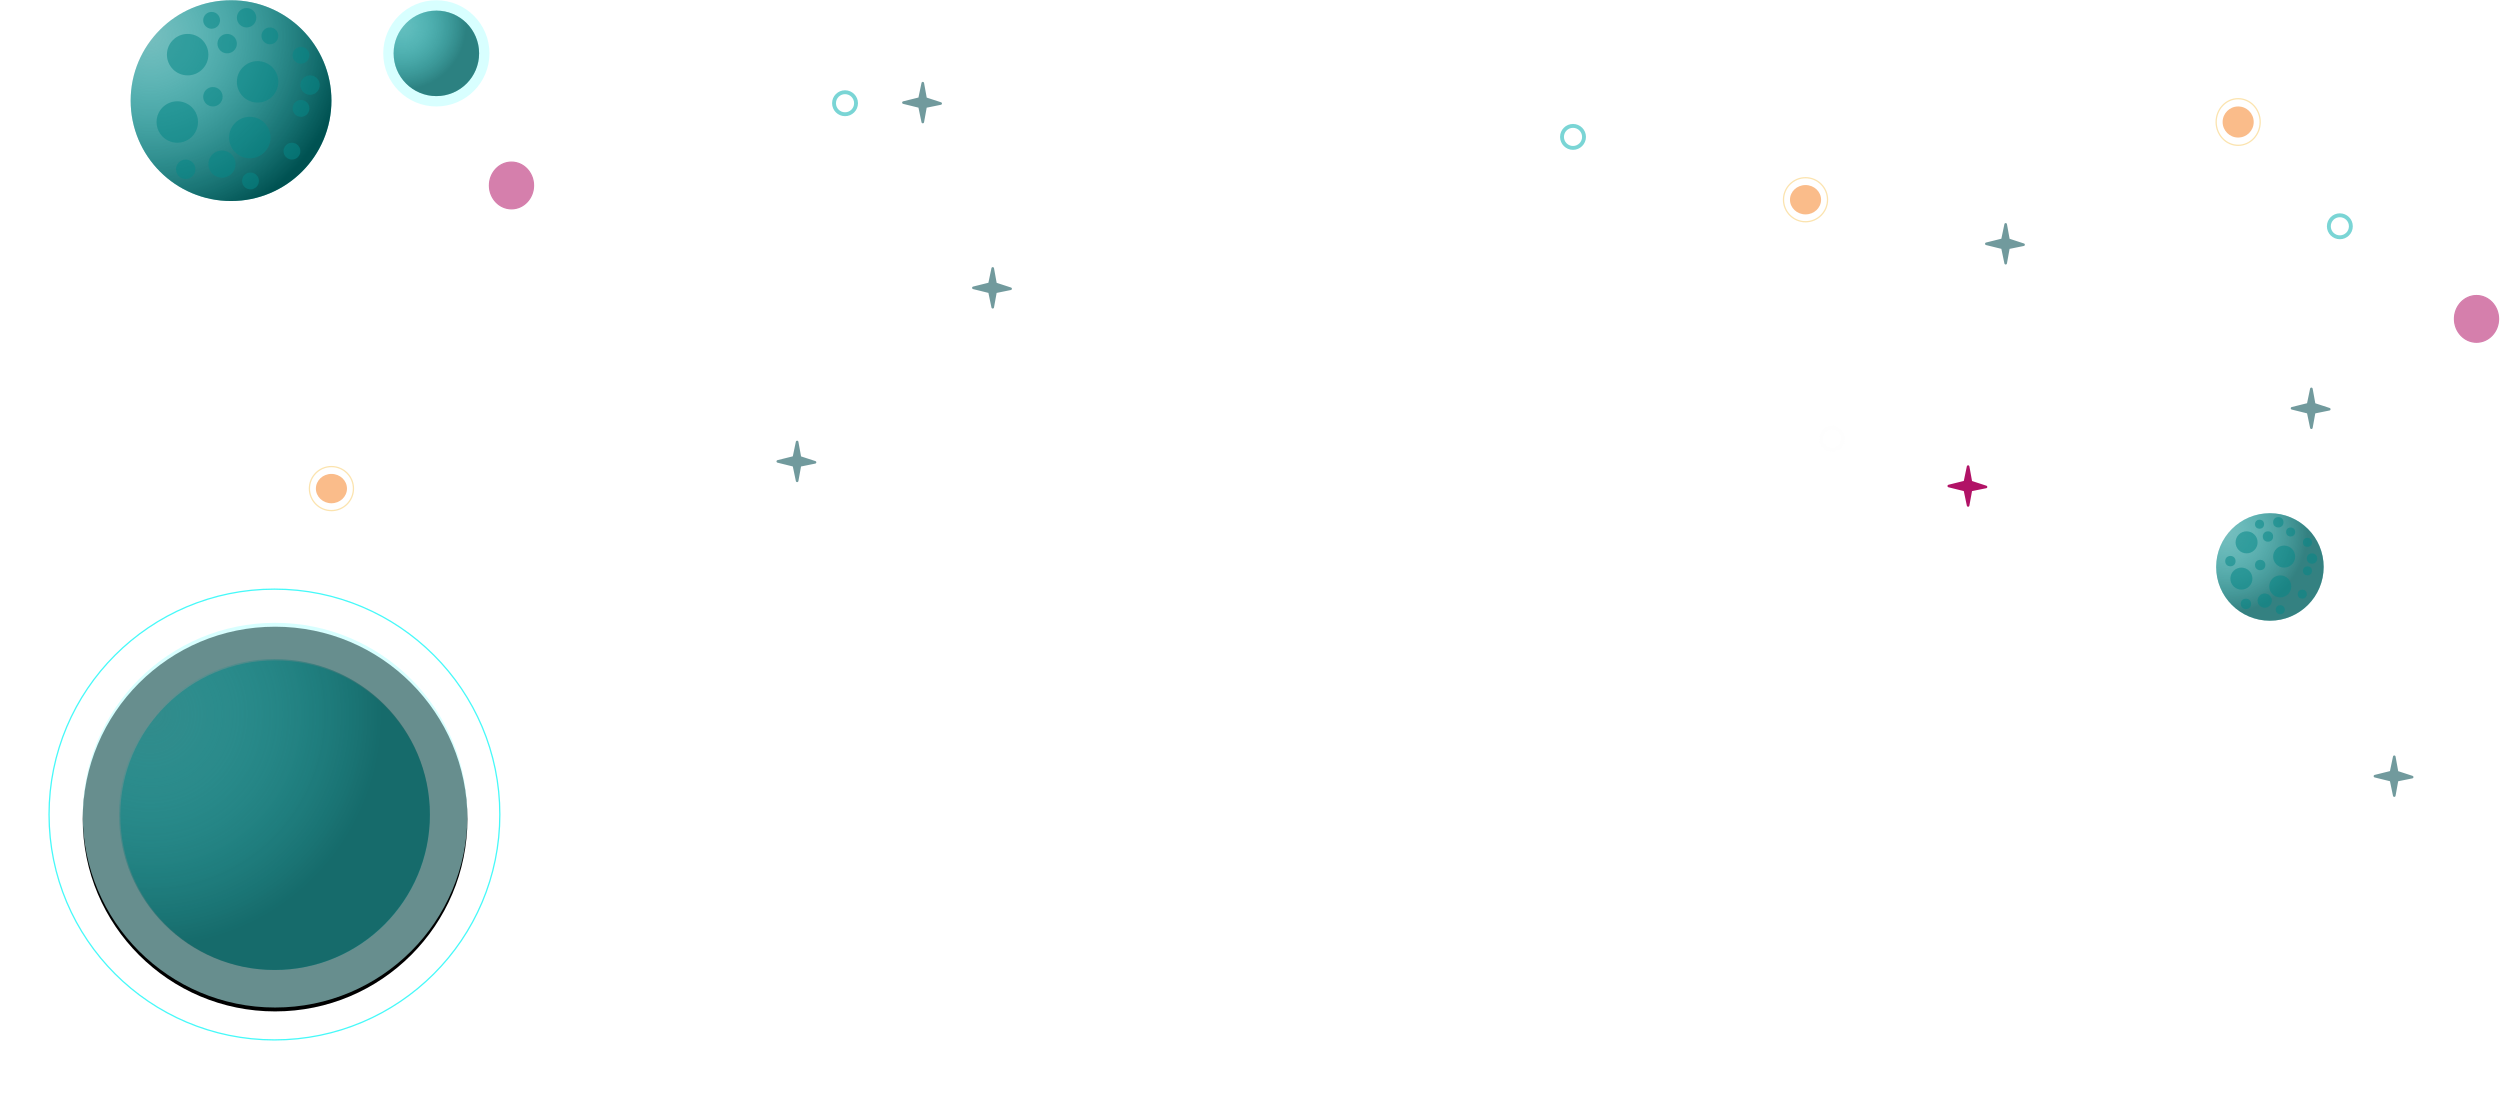 <?xml version="1.0" encoding="UTF-8"?>
<svg width="1930px" height="844px" viewBox="0 0 1930 844" version="1.1" xmlns="http://www.w3.org/2000/svg" xmlns:xlink="http://www.w3.org/1999/xlink">
    <title>Planets + Stars Group</title>
    <defs>
        <circle id="path-1Star" cx="174.5" cy="174.5" r="148.5"></circle>
        <filter x="-32.3%" y="-31.3%" width="164.6%" height="164.6%" filterUnits="objectBoundingBox" id="filter-2">
            <feOffset dx="0" dy="3" in="SourceAlpha" result="shadowOffsetOuter1"></feOffset>
            <feGaussianBlur stdDeviation="31.5" in="shadowOffsetOuter1" result="shadowBlurOuter1"></feGaussianBlur>
            <feComposite in="shadowBlurOuter1" in2="SourceAlpha" operator="out" result="shadowBlurOuter1"></feComposite>
            <feColorMatrix values="0 0 0 0 0.722   0 0 0 0 1   0 0 0 0 1  0 0 0 1 0" type="matrix" in="shadowBlurOuter1"></feColorMatrix>
        </filter>
        <radialGradient cx="9.918%" cy="17.731%" fx="9.918%" fy="17.731%" r="75.169%" id="radialGradient-3">
            <stop stop-color="#13AEAF" stop-opacity="0.019" offset="0%"></stop>
            <stop stop-color="#005252" stop-opacity="0.569" offset="100%"></stop>
        </radialGradient>
        <polygon id="path-4Star" points="14.934 0 12.45 11.902 0 15 12.45 18.078 14.934 30 17.093 18.078 28.746 15.708 17.093 11.902"></polygon>
        <filter x="-76.5%" y="-73.3%" width="253.1%" height="246.7%" filterUnits="objectBoundingBox" id="filter-5">
            <feMorphology radius="1" operator="dilate" in="SourceAlpha" result="shadowSpreadOuter1"></feMorphology>
            <feOffset dx="0" dy="0" in="shadowSpreadOuter1" result="shadowOffsetOuter1"></feOffset>
            <feGaussianBlur stdDeviation="7" in="shadowOffsetOuter1" result="shadowBlurOuter1"></feGaussianBlur>
            <feComposite in="shadowBlurOuter1" in2="SourceAlpha" operator="out" result="shadowBlurOuter1"></feComposite>
            <feColorMatrix values="0 0 0 0 0.024   0 0 0 0 0.533   0 0 0 0 0.533  0 0 0 1 0" type="matrix" in="shadowBlurOuter1"></feColorMatrix>
        </filter>
        <polygon id="path-6Star" points="14.934 0 12.45 11.902 0 15 12.45 18.078 14.934 30 17.093 18.078 28.746 15.708 17.093 11.902"></polygon>
        <filter x="-76.5%" y="-73.3%" width="253.1%" height="246.7%" filterUnits="objectBoundingBox" id="filter-7">
            <feMorphology radius="1" operator="dilate" in="SourceAlpha" result="shadowSpreadOuter1"></feMorphology>
            <feOffset dx="0" dy="0" in="shadowSpreadOuter1" result="shadowOffsetOuter1"></feOffset>
            <feGaussianBlur stdDeviation="7" in="shadowOffsetOuter1" result="shadowBlurOuter1"></feGaussianBlur>
            <feComposite in="shadowBlurOuter1" in2="SourceAlpha" operator="out" result="shadowBlurOuter1"></feComposite>
            <feColorMatrix values="0 0 0 0 0.024   0 0 0 0 0.533   0 0 0 0 0.533  0 0 0 1 0" type="matrix" in="shadowBlurOuter1"></feColorMatrix>
        </filter>
        <polygon id="path-8Star" points="14.934 0 12.45 11.902 0 15 12.45 18.078 14.934 30 17.093 18.078 28.746 15.708 17.093 11.902"></polygon>
        <filter x="-76.5%" y="-73.3%" width="253.1%" height="246.7%" filterUnits="objectBoundingBox" id="filter-9">
            <feMorphology radius="1" operator="dilate" in="SourceAlpha" result="shadowSpreadOuter1"></feMorphology>
            <feOffset dx="0" dy="0" in="shadowSpreadOuter1" result="shadowOffsetOuter1"></feOffset>
            <feGaussianBlur stdDeviation="7" in="shadowOffsetOuter1" result="shadowBlurOuter1"></feGaussianBlur>
            <feComposite in="shadowBlurOuter1" in2="SourceAlpha" operator="out" result="shadowBlurOuter1"></feComposite>
            <feColorMatrix values="0 0 0 0 0.024   0 0 0 0 0.533   0 0 0 0 0.533  0 0 0 1 0" type="matrix" in="shadowBlurOuter1"></feColorMatrix>
        </filter>
        <polygon id="path-10Star" points="14.934 0 12.45 11.902 0 15 12.45 18.078 14.934 30 17.093 18.078 28.746 15.708 17.093 11.902"></polygon>
        <filter x="-76.5%" y="-73.3%" width="253.1%" height="246.7%" filterUnits="objectBoundingBox" id="filter-11">
            <feMorphology radius="1" operator="dilate" in="SourceAlpha" result="shadowSpreadOuter1"></feMorphology>
            <feOffset dx="0" dy="0" in="shadowSpreadOuter1" result="shadowOffsetOuter1"></feOffset>
            <feGaussianBlur stdDeviation="7" in="shadowOffsetOuter1" result="shadowBlurOuter1"></feGaussianBlur>
            <feComposite in="shadowBlurOuter1" in2="SourceAlpha" operator="out" result="shadowBlurOuter1"></feComposite>
            <feColorMatrix values="0 0 0 0 0.024   0 0 0 0 0.533   0 0 0 0 0.533  0 0 0 1 0" type="matrix" in="shadowBlurOuter1"></feColorMatrix>
        </filter>
        <polygon id="path-12Star" points="14.934 0 12.45 11.902 0 15 12.45 18.078 14.934 30 17.093 18.078 28.746 15.708 17.093 11.902"></polygon>
        <filter x="-76.5%" y="-73.3%" width="253.1%" height="246.7%" filterUnits="objectBoundingBox" id="filter-13">
            <feMorphology radius="1" operator="dilate" in="SourceAlpha" result="shadowSpreadOuter1"></feMorphology>
            <feOffset dx="0" dy="0" in="shadowSpreadOuter1" result="shadowOffsetOuter1"></feOffset>
            <feGaussianBlur stdDeviation="7" in="shadowOffsetOuter1" result="shadowBlurOuter1"></feGaussianBlur>
            <feComposite in="shadowBlurOuter1" in2="SourceAlpha" operator="out" result="shadowBlurOuter1"></feComposite>
            <feColorMatrix values="0 0 0 0 0.024   0 0 0 0 0.533   0 0 0 0 0.533  0 0 0 1 0" type="matrix" in="shadowBlurOuter1"></feColorMatrix>
        </filter>
        <polygon id="path-14Star" points="14.934 0 12.45 11.902 0 15 12.45 18.078 14.934 30 17.093 18.078 28.746 15.708 17.093 11.902"></polygon>
        <filter x="-76.5%" y="-73.3%" width="253.1%" height="246.7%" filterUnits="objectBoundingBox" id="filter-15">
            <feMorphology radius="1" operator="dilate" in="SourceAlpha" result="shadowSpreadOuter1"></feMorphology>
            <feOffset dx="0" dy="0" in="shadowSpreadOuter1" result="shadowOffsetOuter1"></feOffset>
            <feGaussianBlur stdDeviation="7" in="shadowOffsetOuter1" result="shadowBlurOuter1"></feGaussianBlur>
            <feComposite in="shadowBlurOuter1" in2="SourceAlpha" operator="out" result="shadowBlurOuter1"></feComposite>
            <feColorMatrix values="0 0 0 0 0.024   0 0 0 0 0.533   0 0 0 0 0.533  0 0 0 1 0" type="matrix" in="shadowBlurOuter1"></feColorMatrix>
        </filter>
        <radialGradient cx="9.918%" cy="17.731%" fx="9.918%" fy="17.731%" r="97.911%" id="radialGradient-16">
            <stop stop-color="#13AEAF" stop-opacity="0.019" offset="0%"></stop>
            <stop stop-color="#005252" offset="100%"></stop>
        </radialGradient>
    </defs>
    <g id="Bootcamp" stroke="none" stroke-width="1" fill="none" fill-rule="evenodd">
        <g id="Planets-+-Stars-Group" transform="translate(37.866, 0.189)">
            <g id="Group-29-Copy" transform="translate(0, 454.622)">
                <g id="Oval">
                    <use fill="black" fill-opacity="1" filter="url(#filter-2)" xlink:href="#path-1Star"></use>
                    <use fill-opacity="0.558" fill="#B8FFFF" fill-rule="evenodd" xlink:href="#path-1Star"></use>
                </g>
                <circle id="Oval" fill="#068888" opacity="0.541" cx="174.5" cy="174.5" r="119.5"></circle>
                <circle id="Oval" stroke="#46F9F9" cx="174" cy="174" r="174"></circle>
                <circle id="Oval" fill="url(#radialGradient-3)" cx="174" cy="174" r="120"></circle>
            </g>
            <g id="Group-37-Copy" transform="translate(1673, 396)">
                <circle id="Oval" fill="#068888" opacity="0.541" cx="41.5" cy="41.5" r="41.5"></circle>
                <circle id="Oval" fill="url(#radialGradient-3)" cx="41.5" cy="41.5" r="41.5"></circle>
                <circle id="Oval" fill="#068888" opacity="0.541" cx="52.5" cy="33.5" r="8.5"></circle>
                <circle id="Oval" fill="#068888" opacity="0.541" cx="49.5" cy="56.5" r="8.5"></circle>
                <circle id="Oval" fill="#068888" opacity="0.541" cx="19.5" cy="50.5" r="8.5"></circle>
                <circle id="Oval" fill="#068888" opacity="0.541" cx="23.5" cy="22.5" r="8.5"></circle>
                <circle id="Oval" fill="#068888" opacity="0.541" cx="40" cy="18" r="4"></circle>
                <circle id="Oval" fill="#068888" opacity="0.541" cx="48" cy="7" r="4"></circle>
                <circle id="Oval" fill="#068888" opacity="0.541" cx="57.5" cy="14.5" r="3.5"></circle>
                <circle id="Oval" fill="#068888" opacity="0.541" cx="33.5" cy="8.5" r="3.5"></circle>
                <circle id="Oval" fill="#068888" opacity="0.541" cx="70.5" cy="22.5" r="3.5"></circle>
                <circle id="Oval" fill="#068888" opacity="0.541" cx="70.5" cy="44.5" r="3.5"></circle>
                <circle id="Oval" fill="#068888" opacity="0.541" cx="66.5" cy="62.5" r="3.5"></circle>
                <circle id="Oval" fill="#068888" opacity="0.541" cx="49.5" cy="74.5" r="3.5"></circle>
                <circle id="Oval" fill="#068888" opacity="0.541" cx="37.5" cy="67.5" r="5.5"></circle>
                <circle id="Oval" fill="#068888" opacity="0.541" cx="34" cy="40" r="4"></circle>
                <circle id="Oval" fill="#068888" opacity="0.541" cx="74" cy="35" r="4"></circle>
                <circle id="Oval" fill="#068888" opacity="0.541" cx="11" cy="37" r="4"></circle>
                <circle id="Oval" fill="#068888" opacity="0.541" cx="23" cy="70" r="4"></circle>
            </g>
            <g id="Group-34-Copy" transform="translate(1339, 137)" opacity="0.541">
                <ellipse id="Oval" fill="#F58327" cx="17" cy="17" rx="12" ry="11.333"></ellipse>
                <circle id="Oval" stroke="#F8CC6B" cx="17" cy="17" r="17"></circle>
            </g>
            <circle id="Oval-Copy" stroke="#FDFDFD" stroke-width="3" opacity="0.541" cx="1376.5" cy="338.5" r="8.5"></circle>
            <g id="Oval-3-Copy" transform="translate(1168, 97)" opacity="0.541" stroke="#09B1B2" stroke-width="3">
                <circle id="Oval" cx="8.5" cy="8.5" r="8.5"></circle>
            </g>
            <g id="Oval-2-Copy" transform="translate(606, 71)" opacity="0.541" stroke="#09B1B2" stroke-width="3">
                <circle id="Oval" cx="8.5" cy="8.5" r="8.5"></circle>
            </g>
            <g id="Oval-4-Copy" transform="translate(1760, 166)" opacity="0.541" stroke="#09B1B2" stroke-width="3">
                <circle id="Oval" cx="8.5" cy="8.5" r="8.5"></circle>
            </g>
            <g id="star-3-copy" transform="translate(713.583, 207.018)" fill="#719A9D" stroke="#719A9D" stroke-linejoin="round" stroke-width="2">
                <polygon id="star" points="14.934 0 12.45 11.902 0 15 12.45 18.078 14.934 30 17.093 18.078 28.746 15.708 17.093 11.902"></polygon>
            </g>
            <g id="star-5-copy" transform="translate(1466.583, 360.018)" stroke-linejoin="round">
                <g id="star">
                    <use fill="black" fill-opacity="1" filter="url(#filter-5)" xlink:href="#path-4Star"></use>
                    <use stroke="#B11266" stroke-width="2" fill="#B11266" fill-rule="evenodd" xlink:href="#path-4Star"></use>
                </g>
            </g>
            <g id="star-4-copy" transform="translate(1495.583, 173.018)" stroke-linejoin="round">
                <g id="star">
                    <use fill="black" fill-opacity="1" filter="url(#filter-7)" xlink:href="#path-6Star"></use>
                    <use stroke="#719A9D" stroke-width="2" fill="#719A9D" fill-rule="evenodd" xlink:href="#path-6Star"></use>
                </g>
            </g>
            <g id="star-2-copy" transform="translate(562.583, 341.018)" stroke-linejoin="round">
                <g id="star">
                    <use fill="black" fill-opacity="1" filter="url(#filter-9)" xlink:href="#path-8Star"></use>
                    <use stroke="#719A9D" stroke-width="2" fill="#719A9D" fill-rule="evenodd" xlink:href="#path-8Star"></use>
                </g>
            </g>
            <g id="Star-2-Copy" transform="translate(659.583, 64.018)" stroke-linejoin="round">
                <g id="Star">
                    <use fill="black" fill-opacity="1" filter="url(#filter-11)" xlink:href="#path-10Star"></use>
                    <use stroke="#719A9D" stroke-width="2" fill="#719A9D" fill-rule="evenodd" xlink:href="#path-10Star"></use>
                </g>
            </g>
            <g id="Path-13-Copy" transform="translate(1731.583, 300.018)" stroke-linejoin="round">
                <g id="Path-2">
                    <use fill="black" fill-opacity="1" filter="url(#filter-13)" xlink:href="#path-12Star"></use>
                    <use stroke="#719A9D" stroke-width="2" fill="#719A9D" fill-rule="evenodd" xlink:href="#path-12Star"></use>
                </g>
            </g>
            <g id="Path-14-Copy" transform="translate(1795.583, 584.018)" stroke-linejoin="round">
                <g id="Path-2">
                    <use fill="black" fill-opacity="1" filter="url(#filter-15)" xlink:href="#path-14Star"></use>
                    <use stroke="#719A9D" stroke-width="2" fill="#719A9D" fill-rule="evenodd" xlink:href="#path-14Star"></use>
                </g>
            </g>
            <g id="Group-33-Copy" transform="translate(201, 360)" opacity="0.541">
                <ellipse id="Oval" fill="#F58327" cx="17" cy="17" rx="12" ry="11.333"></ellipse>
                <circle id="Oval" stroke="#F8CC6B" cx="17" cy="17" r="17"></circle>
            </g>
            <g id="Group-35-Copy" transform="translate(1673, 76)" opacity="0.541">
                <circle id="Oval" fill="#F58327" cx="17" cy="18" r="12"></circle>
                <ellipse id="Oval" stroke="#F8CC6B" cx="17" cy="18" rx="17" ry="18"></ellipse>
            </g>
            <g id="Group-30-Copy" transform="translate(340, 125)" fill="#B11266" opacity="0.541">
                <circle id="Oval" cx="17" cy="18" r="12"></circle>
                <ellipse id="Oval" stroke="#B11266" cx="17" cy="18" rx="17" ry="18"></ellipse>
            </g>
            <g id="Group-36-Copy" transform="translate(1857, 228)" fill="#B11266" opacity="0.541">
                <circle id="Oval" cx="17" cy="18" r="12"></circle>
                <ellipse id="Oval" stroke="#B11266" cx="17" cy="18" rx="17" ry="18"></ellipse>
            </g>
            <g id="Group-32-Copy" transform="translate(63, 0)">
                <circle id="Oval" fill="#068888" opacity="0.541" cx="77.5" cy="77.5" r="77.5"></circle>
                <circle id="Oval" fill="url(#radialGradient-16)" cx="77.5" cy="77.5" r="77.5"></circle>
                <circle id="Oval" fill="#068888" opacity="0.541" cx="98" cy="63" r="16"></circle>
                <circle id="Oval" fill="#068888" opacity="0.541" cx="92" cy="106" r="16"></circle>
                <circle id="Oval" fill="#068888" opacity="0.541" cx="36" cy="94" r="16"></circle>
                <circle id="Oval" fill="#068888" opacity="0.541" cx="44" cy="42" r="16"></circle>
                <circle id="Oval" fill="#068888" opacity="0.541" cx="74.5" cy="33.5" r="7.5"></circle>
                <circle id="Oval" fill="#068888" opacity="0.541" cx="89.5" cy="13.5" r="7.5"></circle>
                <circle id="Oval" fill="#068888" opacity="0.541" cx="107.5" cy="27.5" r="6.5"></circle>
                <circle id="Oval" fill="#068888" opacity="0.541" cx="62.5" cy="15.5" r="6.5"></circle>
                <circle id="Oval" fill="#068888" opacity="0.541" cx="131.5" cy="42.5" r="6.5"></circle>
                <circle id="Oval" fill="#068888" opacity="0.541" cx="131.5" cy="83.5" r="6.5"></circle>
                <circle id="Oval" fill="#068888" opacity="0.541" cx="124.5" cy="116.5" r="6.5"></circle>
                <circle id="Oval" fill="#068888" opacity="0.541" cx="92.5" cy="139.5" r="6.5"></circle>
                <circle id="Oval" fill="#068888" opacity="0.541" cx="70.5" cy="126.5" r="10.5"></circle>
                <circle id="Oval" fill="#068888" opacity="0.541" cx="63.5" cy="74.5" r="7.5"></circle>
                <circle id="Oval" fill="#068888" opacity="0.541" cx="138.5" cy="65.5" r="7.5"></circle>
                <circle id="Oval" fill="#068888" opacity="0.541" cx="42.5" cy="130.5" r="7.5"></circle>
            </g>
            <g id="Group-31-Copy" transform="translate(258, 0)">
                <circle id="Oval" fill-opacity="0.558" fill="#B8FFFF" cx="41" cy="41" r="41"></circle>
                <circle id="Oval" fill="#068888" opacity="0.541" cx="41" cy="41" r="33"></circle>
                <circle id="Oval" fill="url(#radialGradient-3)" cx="41" cy="41" r="33"></circle>
            </g>
        </g>
    </g>
</svg>